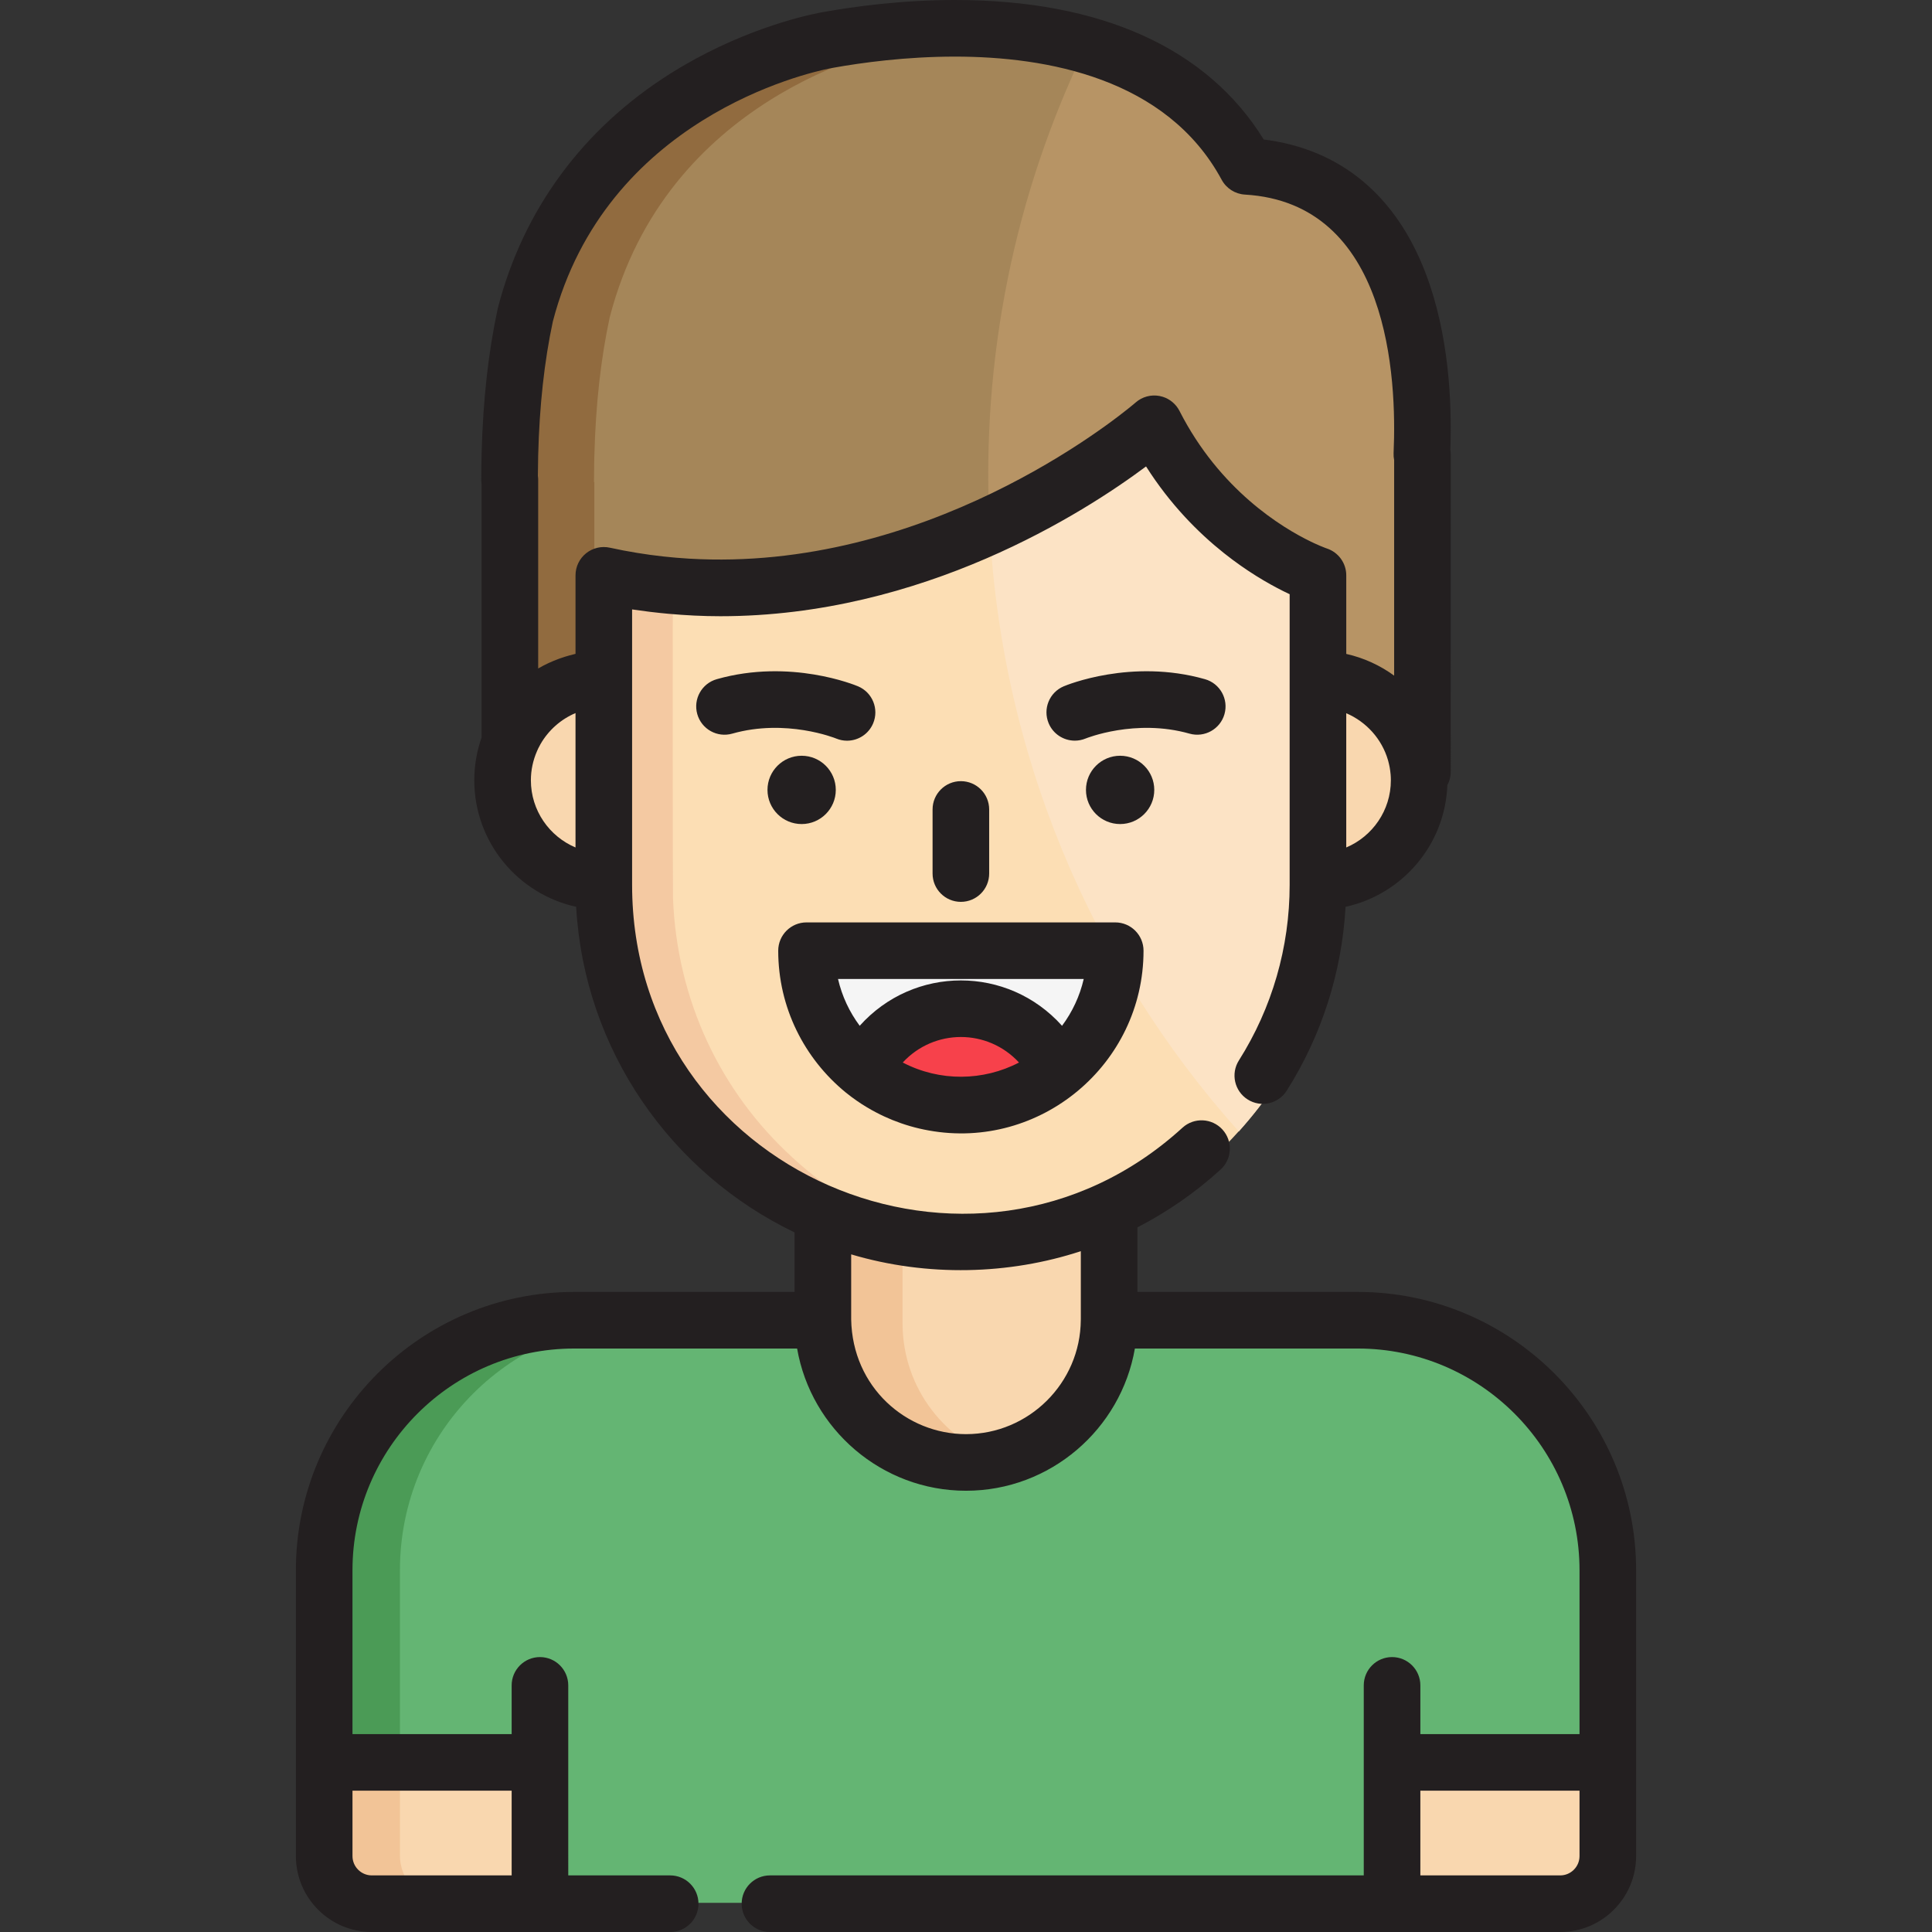 <?xml version="1.0" encoding="iso-8859-1"?>
<!-- Generator: Adobe Illustrator 19.0.0, SVG Export Plug-In . SVG Version: 6.00 Build 0)  -->
<svg xmlns="http://www.w3.org/2000/svg" xmlns:xlink="http://www.w3.org/1999/xlink" version="1.1" id="Layer_1" x="0px" y="0px" viewBox="0 0 511.999 511.999" style="enable-background:new 0 0 511.999 511.999;" xml:space="preserve">
<rect x="0" y="0" width="511.999" height="511.999" fill="#333333" stroke="none"/>
<path style="fill:#F9D7AF;" d="M217.908,321.94c0,10.327,0,19.049,0,29.024h0.007c0.129,20.795,17.019,37.611,37.844,37.611  c20.823,0,37.713-16.816,37.842-37.611h0.008c0-10.534,0-19.542,0-30.214C269.585,331.73,241.978,332.032,217.908,321.94z"/>
<path style="fill:#F2C497;" d="M239.191,350.963h-0.006c0-8.221,0-13.429,0-22.939c-7.418-1.202-14.545-3.262-21.277-6.084  c0,10.327,0,19.049,0,29.024h0.007c0.155,25.054,24.268,43.167,48.482,36.084C250.747,382.473,239.297,368.069,239.191,350.963z"/>
<path style="fill:#64B573;" d="M359.356,349.966c-7.272,0-58.702,0-65.748,0l0,0H293.6c-0.129,20.794-17.019,37.61-37.842,37.61  c-20.825,0-37.715-16.816-37.844-37.61c-6.277,0-58.87,0-65.754,0c-36.522,0-66.133,29.609-66.133,66.133v75.573  c0,6.957,5.638,12.596,12.594,12.596c2.523,0,306.526,0,314.272,0c6.957,0,12.596-5.639,12.596-12.596v-75.573  C425.491,379.577,395.885,349.966,359.356,349.966z"/>
<path style="fill:#4B9B56;" d="M105.988,491.672v-75.573c0-36.522,29.609-66.133,66.134-66.133H152.16  c-36.522,0-66.133,29.609-66.133,66.133v75.573c0,6.957,5.638,12.596,12.594,12.596h19.96  C111.626,504.269,105.988,498.63,105.988,491.672z"/>
<g>
	<path style="fill:#F9D7AF;" d="M368.43,466.898v37.371h44.464c6.957,0,12.596-5.639,12.596-12.596v-24.774H368.43V466.898z"/>
	<path style="fill:#F9D7AF;" d="M143.089,466.898v37.371H98.626c-6.958,0-12.596-5.639-12.596-12.596v-24.774h57.059V466.898z"/>
</g>
<path style="fill:#F2C497;" d="M105.988,491.672v-24.774H86.029v24.774c0,6.957,5.638,12.596,12.596,12.596h19.956  C111.626,504.269,105.988,498.63,105.988,491.672z"/>
<g>
	<path style="fill:#F9D7AF;" d="M375.599,207.173c0-14.783-11.982-26.766-26.766-26.766v53.534   C363.616,233.941,375.599,221.959,375.599,207.173z"/>
	<path style="fill:#F9D7AF;" d="M133.206,207.173c0-14.783,11.986-26.766,26.768-26.766v53.534   C145.192,233.941,133.206,221.959,133.206,207.173z"/>
</g>
<path style="fill:#A58659;" d="M376.313,120.992c0.958-21.327-1.323-73.536-46.358-76.179  c-20.167-37.334-69.881-40.836-111.602-33.25c-7.902,1.561-64.169,14.625-79.136,72.545c-2.315,10.72-3.728,22.954-4.075,36.884  h-0.004c0,0-0.086,3.285-0.086,6.773h0.086v69.427c3.957-9.837,13.583-16.785,24.836-16.785v-27.429  c79.925,17.559,145.572-40.08,145.572-40.08c15.772,30.964,43.286,40.08,43.286,40.08v27.429c14.024,0,25.519,10.782,26.665,24.509  h0.967v-83.924C376.465,120.992,376.313,120.992,376.313,120.992z"/>
<path style="fill:#916B3F;" d="M157.501,127.765h-0.086c0-3.364,0.086-6.773,0.086-6.773h0.004  c0.347-13.93,1.761-26.163,4.075-36.884c14.967-57.92,71.234-70.985,79.136-72.545c7.596-1.381,15.007-2.352,23.051-2.873  c-69.234-4.922-112.824,30.039-124.55,75.418c-2.315,10.72-3.728,22.954-4.075,36.884h-0.004c0,0-0.086,3.285-0.086,6.773h0.086  v69.427c3.664-9.107,12.189-15.726,22.363-16.661L157.501,127.765L157.501,127.765z"/>
<path style="fill:#B79465;" d="M329.954,44.813c-9.468-17.527-25.128-27.184-42.354-32.092  c-18.596,38.634-27.691,81.962-25.345,127.019c26.681-12.261,43.292-26.842,43.292-26.842c15.772,30.964,43.286,40.08,43.286,40.08  v27.429c14.024,0,25.519,10.782,26.665,24.509h0.967v-83.924h-0.152C377.271,99.666,374.989,47.456,329.954,44.813z"/>
<path style="fill:#FCDEB4;" d="M351.129,150.136c-0.263-0.088-26.52-9.071-41.559-38.597c-0.882-1.735-3.172-2.179-4.643-0.892  c-0.487,0.427-49.408,42.663-112.771,42.664c-10.186,0-20.341-1.096-30.183-3.258c-1.867-0.411-3.636,1.014-3.636,2.924  c0,83.499-3.983,103.442,14.8,133.478c3.875,6.387,9.977,13.959,16.943,20.321h0.002c46.963,42.002,118.233,30.578,149.938-23.03  c16.699-28.647,13.162-48.268,13.162-130.769C353.181,151.687,352.355,150.542,351.129,150.136z"/>
<path style="fill:#F4C9A2;" d="M210.04,306.778h-0.002c-19.049-17.398-30.647-41.608-31.688-68.773  c-0.08-2.559-0.092-84.782-0.016-85.38c-15.809-1.548-16.736-3.707-18.88-1.98c-1.598,1.281-1.118-4.025-1.118,84.177  c0,26.341,10.696,52.733,31.743,71.956h0.002c22.054,19.724,48.965,27.669,75.657,24.955  C244.164,329.519,224.498,320.18,210.04,306.778z"/>
<path style="fill:#FCE3C5;" d="M351.129,150.136c-0.263-0.088-26.52-9.071-41.559-38.597c-0.882-1.735-3.172-2.179-4.643-0.892  c-0.281,0.247-16.728,14.447-42.785,26.397c2.631,62.442,27.177,119.205,66.155,162.811c30.816-34.362,24.885-63.825,24.885-146.877  C353.181,151.687,352.355,150.542,351.129,150.136z"/>
<path style="fill:#F5F5F5;" d="M292.109,252.242c-81.31,0-76.342-0.412-77.613,0.962c-0.568,0.613-0.852,1.435-0.786,2.266  c1.656,21.08,19.529,37.592,40.692,37.592c21.161,0,39.033-16.513,40.691-37.592C295.23,253.729,293.854,252.242,292.109,252.242z"/>
<path style="fill:#F7414B;" d="M228.688,283.939c14.974,12.167,36.438,12.18,51.431,0  C269.912,262.15,238.886,262.165,228.688,283.939z"/>
<g>
	<path style="fill:#231F20;" d="M262.141,231.501v-16.986c0-4.143-3.357-7.5-7.5-7.5c-4.143,0-7.5,3.357-7.5,7.5v16.986   c0,4.143,3.357,7.5,7.5,7.5C258.784,239.001,262.141,235.644,262.141,231.501z"/>
	<circle style="fill:#231F20;" cx="296.842" cy="209.332" r="9.05"/>
	<path style="fill:#231F20;" d="M324.497,189.255c1.132-3.984-1.182-8.132-5.166-9.264c-19.524-5.544-36.726,1.59-37.448,1.896   c-3.801,1.612-5.568,5.986-3.975,9.795c1.203,2.872,3.994,4.6,6.931,4.6c0.957,0,1.931-0.184,2.868-0.571   c0.131-0.054,13.228-5.35,27.526-1.289C319.211,195.548,323.364,193.239,324.497,189.255z"/>
	<circle style="fill:#231F20;" cx="212.442" cy="209.332" r="9.05"/>
	<path style="fill:#231F20;" d="M224.474,196.294c2.92,0,5.696-1.717,6.908-4.574c1.616-3.813-0.164-8.216-3.978-9.833   c-0.722-0.305-17.925-7.44-37.45-1.896c-3.984,1.132-6.298,5.279-5.166,9.264c1.133,3.984,5.282,6.3,9.264,5.166   c14.217-4.038,27.247,1.174,27.524,1.288C222.524,196.106,223.506,196.294,224.474,196.294z"/>
	<path style="fill:#231F20;" d="M359.815,342.373h-58.386v-17.111c7.92-4.086,15.344-9.207,22.049-15.328   c3.059-2.792,3.275-7.536,0.482-10.596c-2.792-3.059-7.535-3.274-10.596-0.482c-55.424,50.589-145.851,11.678-145.851-64.368   v-0.883v-53.647v-18.455c0.195,0.03,0.393,0.051,0.588,0.08c1.334,0.2,2.672,0.38,4.012,0.544c0.98,0.122,1.963,0.23,2.946,0.331   c0.704,0.072,1.407,0.143,2.112,0.205c4.559,0.411,9.143,0.643,13.733,0.643c53.643,0,96.441-27.482,112.811-39.694   c0.063,0.098,0.127,0.192,0.189,0.29c0.336,0.524,0.674,1.047,1.016,1.558c0.076,0.113,0.152,0.221,0.228,0.333   c0.332,0.491,0.664,0.981,1.001,1.46c0.075,0.105,0.15,0.207,0.226,0.313c0.34,0.479,0.68,0.956,1.024,1.422   c0.052,0.07,0.104,0.138,0.156,0.208c0.368,0.496,0.737,0.987,1.109,1.469c0.065,0.083,0.13,0.163,0.195,0.247   c0.36,0.463,0.722,0.923,1.086,1.373c0.086,0.105,0.173,0.207,0.259,0.312c0.344,0.421,0.688,0.841,1.034,1.251   c0.131,0.154,0.263,0.303,0.395,0.456c0.304,0.354,0.607,0.709,0.911,1.054c0.105,0.119,0.211,0.233,0.317,0.351   c0.331,0.371,0.662,0.742,0.995,1.103c0.119,0.13,0.24,0.254,0.359,0.382c0.32,0.344,0.64,0.687,0.96,1.021   c0.105,0.108,0.209,0.212,0.314,0.319c0.336,0.346,0.672,0.691,1.008,1.028c0.182,0.181,0.363,0.354,0.544,0.533   c0.259,0.255,0.519,0.513,0.777,0.762c0.313,0.3,0.625,0.591,0.936,0.883c0.128,0.119,0.256,0.243,0.384,0.361   c0.323,0.298,0.645,0.587,0.966,0.876c0.118,0.105,0.236,0.215,0.353,0.32c0.31,0.274,0.618,0.541,0.926,0.808   c0.129,0.111,0.259,0.228,0.388,0.338c0.853,0.729,1.699,1.427,2.538,2.097c0.02,0.016,0.04,0.032,0.06,0.048   c5.97,4.749,11.526,7.975,15.635,10.027c0.03,0.015,0.063,0.032,0.092,0.046c0.022,0.012,0.042,0.021,0.063,0.031   c0.565,0.281,1.103,0.54,1.607,0.776v22.491v53.647v0.883c0,16.538-4.651,32.629-13.45,46.532c-2.216,3.5-1.174,8.133,2.326,10.348   c3.498,2.216,8.133,1.176,10.348-2.326c9.284-14.668,14.616-31.407,15.597-48.73c15.009-3.274,26.374-16.393,26.969-32.228   c0.574-1.06,0.9-2.273,0.9-3.564V120.42c0-0.415-0.033-0.821-0.099-1.218c0.45-12.672-0.392-30.548-6.484-46.629   c-7.895-20.84-22.704-33.078-42.976-35.603C319.963,12.761,291.776,0,253.067,0c-14.129,0-26.799,1.742-34.941,3.203l-0.949,0.176   c-0.039,0.007-0.077,0.015-0.116,0.022c-4.758,0.939-21.674,4.886-39.549,16.188c-23.1,14.605-38.854,36.04-45.56,61.991   c-0.025,0.097-0.048,0.195-0.069,0.293c-2.457,11.38-3.885,24.199-4.244,38.106c-0.009,0.145-0.013,0.291-0.013,0.438v0.01   c-0.058,2.383-0.086,4.601-0.086,6.777c0,0.383,0.029,0.759,0.086,1.125v67.105c-1.249,3.554-1.936,7.37-1.936,11.345   c0,16.41,11.579,30.16,26.995,33.528c2.148,38.058,25.228,70.61,57.885,86.297v15.768h-58.386   c-40.678,0-73.772,33.094-73.772,73.773v75.731c0,11.096,9.026,20.123,20.122,20.123h0.003h44.557h34.507   c4.143,0,7.5-3.357,7.5-7.5c0-4.143-3.357-7.5-7.5-7.5h-27.008V467.05v-20.408c0-4.143-3.357-7.5-7.5-7.5s-7.5,3.357-7.5,7.5   v12.908H93.411v-43.404c0-32.406,26.365-58.773,58.772-58.773h59.06c3.698,21.357,22.403,37.689,44.756,37.689   c22.353,0,41.059-16.333,44.755-37.689h59.062c32.407,0,58.773,26.365,58.773,58.773v43.404h-42.179v-12.908   c0-4.143-3.357-7.5-7.5-7.5c-4.143,0-7.5,3.357-7.5,7.5c0,10.358,0,40.221,0,50.357H204.048c-4.143,0-7.5,3.357-7.5,7.5   c0,4.143,3.357,7.5,7.5,7.5c3.183,0,206.139,0,209.418,0c11.096,0,20.122-9.027,20.122-20.123c0-12.065,0-68,0-75.731   C433.588,375.468,400.494,342.373,359.815,342.373z M356.77,224.59v-35.579c5.299,2.265,9.446,6.828,11.068,12.459   c0.017,0.059,0.032,0.119,0.049,0.178c0.137,0.494,0.252,0.995,0.35,1.504c0.017,0.09,0.035,0.179,0.052,0.268   c0.1,0.567,0.18,1.141,0.229,1.724c0.002,0.026,0.008,0.052,0.011,0.078c0.041,0.515,0.065,1.033,0.065,1.559   C368.592,214.777,363.71,221.655,356.77,224.59z M142.622,120.749c0.002-0.048,0.003-0.096,0.005-0.145   c0.323-13.006,1.631-24.92,3.885-35.416c13.979-53.745,67.207-65.831,73.422-67.065l0.844-0.156   c7.541-1.354,19.266-2.967,32.29-2.967c24.201,0,56.111,5.663,70.687,32.644c1.235,2.286,3.565,3.771,6.159,3.923   c38.244,2.244,40.295,48.661,39.401,68.515c-0.028,0.624,0.022,1.244,0.146,1.846v57.121c-3.733-2.725-8.033-4.712-12.689-5.754   v-20.823c0-3.233-2.072-6.103-5.142-7.119c-0.038-0.013-0.671-0.229-1.765-0.691c-0.438-0.185-0.949-0.408-1.525-0.675   c-0.289-0.134-0.594-0.277-0.913-0.432c-7.681-3.71-24.169-13.682-34.849-34.651c-0.92-1.805-2.523-3.15-4.434-3.75   c-0.273-0.086-0.553-0.156-0.837-0.211c-2.27-0.438-4.621,0.202-6.361,1.729c-0.009,0.007-0.034,0.029-0.064,0.056   c-0.009,0.008-0.024,0.021-0.035,0.03c-0.035,0.03-0.076,0.065-0.129,0.109c-0.009,0.008-0.021,0.018-0.03,0.026   c-0.065,0.055-0.142,0.119-0.231,0.194c0,0-0.007,0.005-0.009,0.008c-5.5,4.598-55.392,44.656-117.868,40.95   c-0.129-0.008-0.258-0.018-0.387-0.026c-0.982-0.062-1.966-0.132-2.953-0.214c-0.369-0.032-0.736-0.07-1.105-0.104   c-0.771-0.071-1.544-0.143-2.318-0.228c-0.628-0.069-1.253-0.15-1.88-0.229c-0.536-0.066-1.072-0.127-1.61-0.2   c-0.877-0.12-1.751-0.255-2.625-0.392c-0.307-0.048-0.612-0.088-0.919-0.139c-1.064-0.174-2.125-0.364-3.184-0.563   c-0.131-0.024-0.262-0.044-0.393-0.069c-1.198-0.229-2.392-0.475-3.58-0.735c-2.219-0.489-4.539,0.057-6.31,1.48   c-1.77,1.424-2.8,3.573-2.8,5.845v20.803c-0.203,0.045-0.398,0.109-0.6,0.158c-0.385,0.093-0.767,0.194-1.146,0.301   c-0.761,0.211-1.51,0.449-2.25,0.711c-0.117,0.042-0.237,0.08-0.354,0.123c-1.926,0.705-3.785,1.558-5.54,2.587v-49.948   c0-0.377-0.028-0.747-0.083-1.108C142.549,124.381,142.576,122.62,142.622,120.749z M140.689,206.78c0-2.729,0.58-5.32,1.605-7.676   c0.111-0.257,0.221-0.516,0.342-0.766c0.161-0.33,0.334-0.651,0.514-0.971c0.042-0.076,0.08-0.154,0.123-0.229   c2.101-3.631,5.347-6.52,9.242-8.166v35.617C145.573,221.656,140.689,214.777,140.689,206.78z M93.413,474.551h42.18V497H98.536   c-2.825,0-5.123-2.298-5.123-5.123V474.551z M286.421,349.826c-0.103,16.673-13.751,30.236-30.423,30.236   c-15.823,0-30.105-12.436-30.428-30.404V332.42c20.279,6.023,41.908,5.374,60.858-0.847v17.977   C286.424,349.643,286.422,349.734,286.421,349.826z M418.588,491.877c0,2.825-2.298,5.123-5.122,5.123h-37.057v-22.449h42.179   L418.588,491.877L418.588,491.877z"/>
	<path style="fill:#231F20;" d="M224.142,289.527c1.858,1.509,3.913,2.918,5.539,3.875c1.053,0.635,1.607,0.93,2.431,1.367   c0.87,0.458,1.406,0.72,2.196,1.088c0.717,0.333,1.534,0.687,2.12,0.926c3.155,1.269,6.282,2.194,9.686,2.801   c29.528,5.346,56.932-17.5,56.932-47.639c0-4.143-3.357-7.5-7.5-7.5h-81.81c-4.143,0-7.5,3.357-7.5,7.5   C206.237,267.033,213.176,280.564,224.142,289.527z M239.237,281.577c8.329-9.007,22.469-9.02,30.808,0.001   C260.618,286.499,249.066,286.709,239.237,281.577z M287.197,259.445c-1.05,4.559-3.038,8.762-5.745,12.4   c-14.37-16.045-39.281-16.014-53.623-0.001c-2.706-3.637-4.694-7.84-5.744-12.398L287.197,259.445L287.197,259.445z"/>
</g>
<g>
</g>
<g>
</g>
<g>
</g>
<g>
</g>
<g>
</g>
<g>
</g>
<g>
</g>
<g>
</g>
<g>
</g>
<g>
</g>
<g>
</g>
<g>
</g>
<g>
</g>
<g>
</g>
<g>
</g>
</svg>
